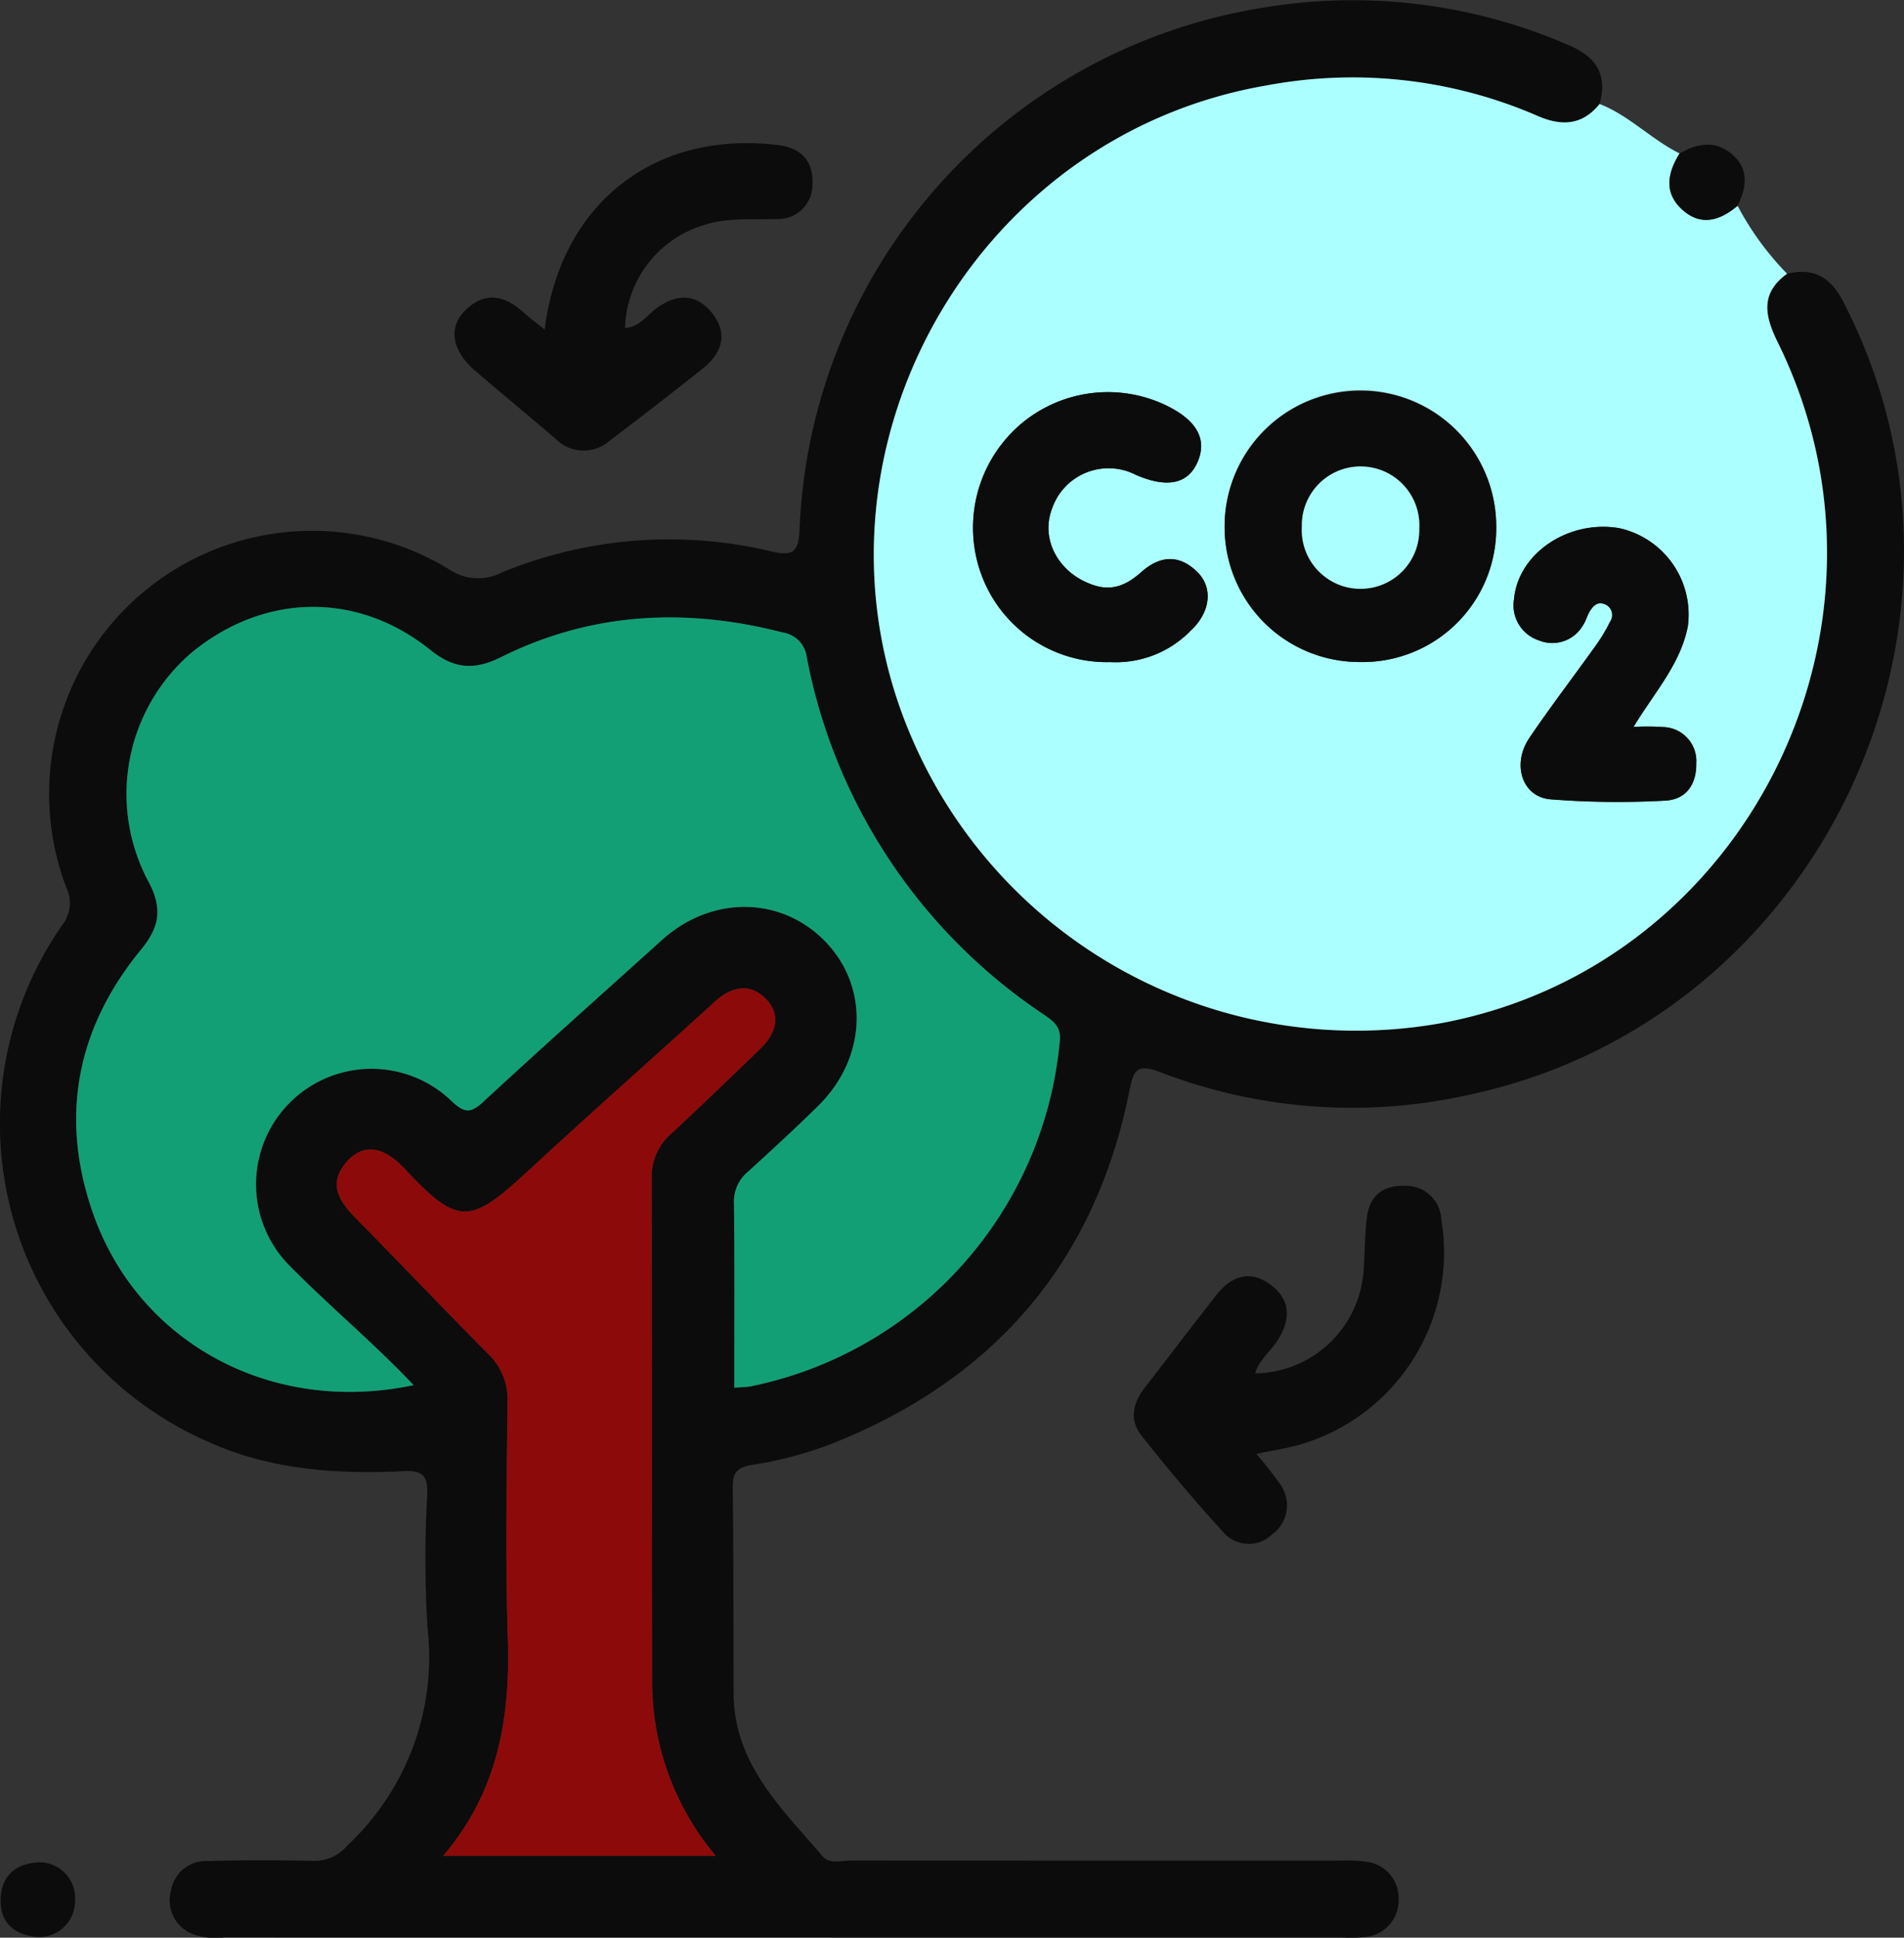 <svg xmlns="http://www.w3.org/2000/svg" width="178.201" height="181.309" viewBox="0 0 178.201 181.309">
  <rect x="0" y="0" width="178.201" height="181.309" fill="#333333" stroke="none"/>
  <g id="Grupo_992294" data-name="Grupo 992294" transform="translate(-156.055 -262.337)">
    <path id="Trazado_705802" data-name="Trazado 705802" d="M323.316,287.951c2.464-.582,4.047.287,5.242,2.593,15.5,29.908-2.093,67.268-35.052,74.239a49.973,49.973,0,0,1-28.849-2.12c-2.269-.876-2.52-.1-2.9,1.759-3.245,16.144-12.763,27.056-27.982,33.055a35.746,35.746,0,0,1-7.329,1.928c-1.495.244-1.824.8-1.809,2.161.07,6.414.06,12.829.083,19.243.023,6.568,4.49,10.729,8.316,15.213.666.781,1.8.4,2.714.4q22.784.024,45.568.015a14.087,14.087,0,0,1,2.539.093,3.42,3.42,0,0,1,3.1,3.47,3.462,3.462,0,0,1-3.279,3.6,14.687,14.687,0,0,1-1.979.031q-52.36,0-104.722-.007a6.117,6.117,0,0,1-3.044-.377,3.4,3.4,0,0,1-1.874-4.01,3.322,3.322,0,0,1,3.456-2.764c3.3-.094,6.6-.091,9.9-.013a3.971,3.971,0,0,0,3.129-1.422,24.152,24.152,0,0,0,7.522-20.424,105.1,105.1,0,0,1-.02-12.446c.056-1.744-.415-2.261-2.178-2.178-6.337.3-12.562-.1-18.489-2.817a32.491,32.491,0,0,1-13.522-48.244,3.361,3.361,0,0,0,.41-3.538A24.615,24.615,0,0,1,198.1,315.616a4.806,4.806,0,0,0,4.891.3,41.148,41.148,0,0,1,25.184-2c2.059.5,2.644.145,2.717-2.1a51.531,51.531,0,0,1,42.928-48.685,50.754,50.754,0,0,1,29.022,3.418c2.6,1.088,3.69,2.757,2.922,5.52-1.616,2.021-3.582,2.089-5.8,1.117a43.484,43.484,0,0,0-25.4-2.843c-27.812,4.783-44.317,34.939-33.256,60.849a45.265,45.265,0,0,0,49.664,26.879c28.671-5.343,44.485-37.3,31.471-63.695C321.223,291.9,320.78,289.789,323.316,287.951ZM224.78,392.185c.692-.057,1.159-.052,1.608-.139a36.318,36.318,0,0,0,28.86-32.367c.11-1.275-.585-1.778-1.495-2.4a51.918,51.918,0,0,1-22.187-33.4,2.66,2.66,0,0,0-2.265-2.359c-9.051-2.336-17.916-1.893-26.35,2.308-2.574,1.282-4.433,1.084-6.641-.687-6.828-5.474-15.519-5.3-22.29.24a17.4,17.4,0,0,0-4.059,21.478c1.324,2.476,1.029,4.228-.7,6.328-6.085,7.406-7.666,15.8-4.45,24.827,4.236,11.894,16.525,18.759,29.956,15.936-3.688-3.9-7.835-7.352-11.607-11.17a10.809,10.809,0,0,1,15.17-15.4c1.119,1.041,1.712,1.211,2.912.1,5.534-5.124,11.173-10.137,16.775-15.19,4.613-4.161,11.111-4.113,15.241.111,4.169,4.265,3.937,10.9-.6,15.388-2.144,2.12-4.373,4.155-6.6,6.192a3.6,3.6,0,0,0-1.311,2.925C224.82,380.556,224.78,386.212,224.78,392.185Zm-1.735,43.8a25.313,25.313,0,0,1-5.953-16.051c-.037-15.745-.013-31.489-.048-47.234a5.382,5.382,0,0,1,1.784-4.247c2.832-2.624,5.613-5.306,8.391-7.988,1.474-1.423,2.014-3.178.471-4.714-1.473-1.467-3.182-1.106-4.733.308-5.777,5.268-11.643,10.439-17.382,15.748-5.466,5.056-6.559,5.341-11.631-.1-2.017-2.163-3.858-2.363-5.342-.768-1.893,2.034-.889,3.716.722,5.354,4.162,4.233,8.259,8.53,12.438,12.747a5.89,5.89,0,0,1,1.794,4.526c-.074,7.353-.217,14.714.024,22.06.245,7.438-.917,14.355-6.054,20.358Z" transform="translate(0)" fill="#0b0c0b"/>
    <path id="Trazado_705803" data-name="Trazado 705803" d="M385.9,293.515c-2.536,1.839-2.093,3.945-.872,6.42,13.014,26.4-2.8,58.352-31.471,63.695a45.266,45.266,0,0,1-49.664-26.879c-11.06-25.911,5.444-56.067,33.256-60.849a43.484,43.484,0,0,1,25.4,2.843c2.218.972,4.184.9,5.8-1.117,2.781,1.083,4.847,3.325,7.492,4.629-1.119,1.805-1.5,3.662.233,5.248,1.755,1.605,3.545,1.042,5.192-.349A27.474,27.474,0,0,0,385.9,293.515Zm-39.945,36.333a12.509,12.509,0,0,0,12.72-12.625,12.71,12.71,0,1,0-12.72,12.625Zm-23.394.005a9.769,9.769,0,0,0,7.516-2.937c1.852-1.719,2.125-4,.64-5.477-1.689-1.682-3.5-1.574-5.253-.014-1.249,1.111-2.581,1.808-4.345,1.265-3.325-1.024-5.151-4.251-4.012-7.206a5.594,5.594,0,0,1,7.849-3.148c2.9,1.255,4.844.861,5.745-1.161.944-2.119,0-3.892-2.809-5.289a12.6,12.6,0,0,0-13.927,1.883,12.736,12.736,0,0,0-3.484,13.876A12.506,12.506,0,0,0,322.563,329.853Zm48.962,6.069c2-3.288,4.394-5.887,5.082-9.411a8.269,8.269,0,0,0-6.449-9.2c-4.779-.79-9.457,2.4-9.82,6.688a3.442,3.442,0,0,0,2.3,3.805,3.315,3.315,0,0,0,4.181-1.443c.26-.383.365-.868.611-1.264.3-.487.708-.931,1.368-.68a1.085,1.085,0,0,1,.538,1.646,15.762,15.762,0,0,1-1.461,2.4c-2.022,2.837-4.148,5.6-6.1,8.491-1.655,2.453-.68,5.5,1.956,5.732a80.676,80.676,0,0,0,10.739.125c1.93-.086,2.959-1.463,2.927-3.479a3.176,3.176,0,0,0-3.063-3.4A23.028,23.028,0,0,0,371.525,335.921Z" transform="translate(-62.586 -5.564)" fill="#abffff"/>
    <path id="Trazado_705804" data-name="Trazado 705804" d="M354.853,483.295a32.875,32.875,0,0,1,2.157,2.737,3.371,3.371,0,0,1-.681,4.795,3.152,3.152,0,0,1-4.589-.233c-2.664-2.918-5.216-5.947-7.662-9.049-1.109-1.407-.793-3,.31-4.422,2.251-2.9,4.464-5.821,6.728-8.706,1.421-1.81,3.212-2.387,5.137-.906s1.766,3.37.526,5.253c-.659,1-1.694,1.75-2.037,2.993a10.313,10.313,0,0,0,10.1-9.111c.2-1.866.113-3.766.377-5.619.278-1.954,1.557-2.9,3.575-2.818a3.3,3.3,0,0,1,3.372,3.139A18.738,18.738,0,0,1,359.326,482.3C358.007,482.735,356.6,482.914,354.853,483.295Z" transform="translate(-81.212 -84.912)" fill="#0b0c0b"/>
    <path id="Trazado_705805" data-name="Trazado 705805" d="M239.59,303.425c1.49-11.858,10.326-18.67,21.855-17.264,2.153.262,3.274,1.5,3.21,3.536a3.225,3.225,0,0,1-3.394,3.382c-2.336.092-4.681-.173-6.975.63a10.348,10.348,0,0,0-7.169,9.561c1.351-.084,2.055-1.195,2.96-1.852,1.952-1.417,3.764-1.34,5.212.5,1.487,1.893.9,3.722-.891,5.144q-4.3,3.418-8.69,6.734a3.686,3.686,0,0,1-5.1-.157c-2.5-2.143-5.046-4.23-7.541-6.377-2.114-1.818-2.524-3.989-.972-5.568,1.793-1.826,3.665-1.551,5.473.087C238.116,302.278,238.713,302.716,239.59,303.425Z" transform="translate(-32.559 -10.249)" fill="#0b0c0b"/>
    <path id="Trazado_705806" data-name="Trazado 705806" d="M163.12,573.552a3.372,3.372,0,0,1-3.671,3.373c-1.991-.227-3.326-1.323-3.295-3.465.033-2.244,1.408-3.4,3.546-3.521A3.356,3.356,0,0,1,163.12,573.552Z" transform="translate(-0.043 -133.35)" fill="#0b0c0b"/>
    <path id="Trazado_705807" data-name="Trazado 705807" d="M438.253,291.947c-1.647,1.391-3.436,1.955-5.192.35-1.734-1.586-1.352-3.443-.233-5.248,1.651-.95,3.346-1.261,4.9.073C439.36,288.514,439.1,290.227,438.253,291.947Z" transform="translate(-119.574 -10.356)" fill="#0b0c0b"/>
    <path id="Trazado_705808" data-name="Trazado 705808" d="M230.236,435.645c0-5.973.04-11.63-.031-17.285a3.6,3.6,0,0,1,1.311-2.925c2.225-2.037,4.455-4.071,6.6-6.192,4.537-4.489,4.769-11.123.6-15.388-4.13-4.224-10.628-4.272-15.241-.111-5.6,5.052-11.24,10.065-16.775,15.19-1.2,1.111-1.793.941-2.912-.1a10.809,10.809,0,0,0-15.17,15.4c3.772,3.818,7.919,7.267,11.607,11.17-13.431,2.823-25.72-4.041-29.957-15.936-3.216-9.03-1.635-17.421,4.45-24.827,1.725-2.1,2.021-3.852.7-6.328a17.4,17.4,0,0,1,4.059-21.478c6.771-5.539,15.462-5.714,22.29-.24,2.209,1.771,4.068,1.969,6.641.687,8.434-4.2,17.3-4.643,26.35-2.308a2.66,2.66,0,0,1,2.265,2.359,51.918,51.918,0,0,0,22.187,33.4c.91.621,1.6,1.124,1.495,2.4a36.318,36.318,0,0,1-28.86,32.367C231.4,435.593,230.928,435.588,230.236,435.645Z" transform="translate(-5.456 -43.46)" fill="#139f75"/>
    <path id="Trazado_705809" data-name="Trazado 705809" d="M247.166,506.759H221.647c5.137-6,6.3-12.92,6.054-20.358-.241-7.346-.1-14.706-.024-22.06a5.89,5.89,0,0,0-1.794-4.526c-4.178-4.217-8.275-8.514-12.438-12.747-1.612-1.639-2.615-3.321-.722-5.354,1.484-1.6,3.326-1.395,5.342.768,5.072,5.439,6.165,5.154,11.631.1,5.739-5.309,11.6-10.48,17.382-15.748,1.55-1.414,3.26-1.775,4.733-.308,1.543,1.536,1,3.291-.471,4.714-2.778,2.683-5.559,5.364-8.391,7.989a5.382,5.382,0,0,0-1.784,4.247c.035,15.745.011,31.489.048,47.234A25.313,25.313,0,0,0,247.166,506.759Z" transform="translate(-24.121 -70.771)" fill="#8d0a0a"/>
    <path id="Trazado_705810" data-name="Trazado 705810" d="M371.086,352.355a12.6,12.6,0,0,1-12.7-12.688,12.71,12.71,0,0,1,25.42.063A12.509,12.509,0,0,1,371.086,352.355Zm5.517-12.481a5.5,5.5,0,1,0-10.989-.191,5.5,5.5,0,1,0,10.989.191Z" transform="translate(-87.715 -28.072)" fill="#0b0c0b"/>
    <path id="Trazado_705811" data-name="Trazado 705811" d="M329.657,352.368a12.506,12.506,0,0,1-12.079-8.205,12.736,12.736,0,0,1,3.484-13.876,12.6,12.6,0,0,1,13.927-1.883c2.811,1.4,3.753,3.169,2.809,5.289-.9,2.022-2.85,2.415-5.745,1.161A5.594,5.594,0,0,0,324.2,338c-1.139,2.954.687,6.181,4.012,7.206,1.763.543,3.1-.154,4.345-1.265,1.753-1.56,3.564-1.669,5.253.014,1.485,1.479,1.212,3.758-.64,5.477A9.769,9.769,0,0,1,329.657,352.368Z" transform="translate(-69.68 -28.08)" fill="#0b0c0b"/>
    <path id="Trazado_705812" data-name="Trazado 705812" d="M417.364,368.079a23.028,23.028,0,0,1,2.811.019,3.176,3.176,0,0,1,3.063,3.4c.032,2.016-1,3.393-2.927,3.479a80.682,80.682,0,0,1-10.739-.125c-2.636-.236-3.611-3.279-1.956-5.732,1.948-2.887,4.074-5.654,6.1-8.491a15.762,15.762,0,0,0,1.461-2.4,1.085,1.085,0,0,0-.538-1.646c-.66-.251-1.065.193-1.368.68-.246.4-.351.881-.611,1.264a3.315,3.315,0,0,1-4.181,1.443,3.442,3.442,0,0,1-2.3-3.805c.363-4.285,5.042-7.478,9.82-6.688a8.269,8.269,0,0,1,6.449,9.2C421.758,362.192,419.361,364.792,417.364,368.079Z" transform="translate(-108.425 -37.722)" fill="#0b0c0b"/>
    <path id="Trazado_705813" data-name="Trazado 705813" d="M382.134,345.319a5.5,5.5,0,1,1-10.989-.191,5.5,5.5,0,1,1,10.989.191Z" transform="translate(-93.246 -33.516)" fill="#abffff"/>
  </g>
</svg>
